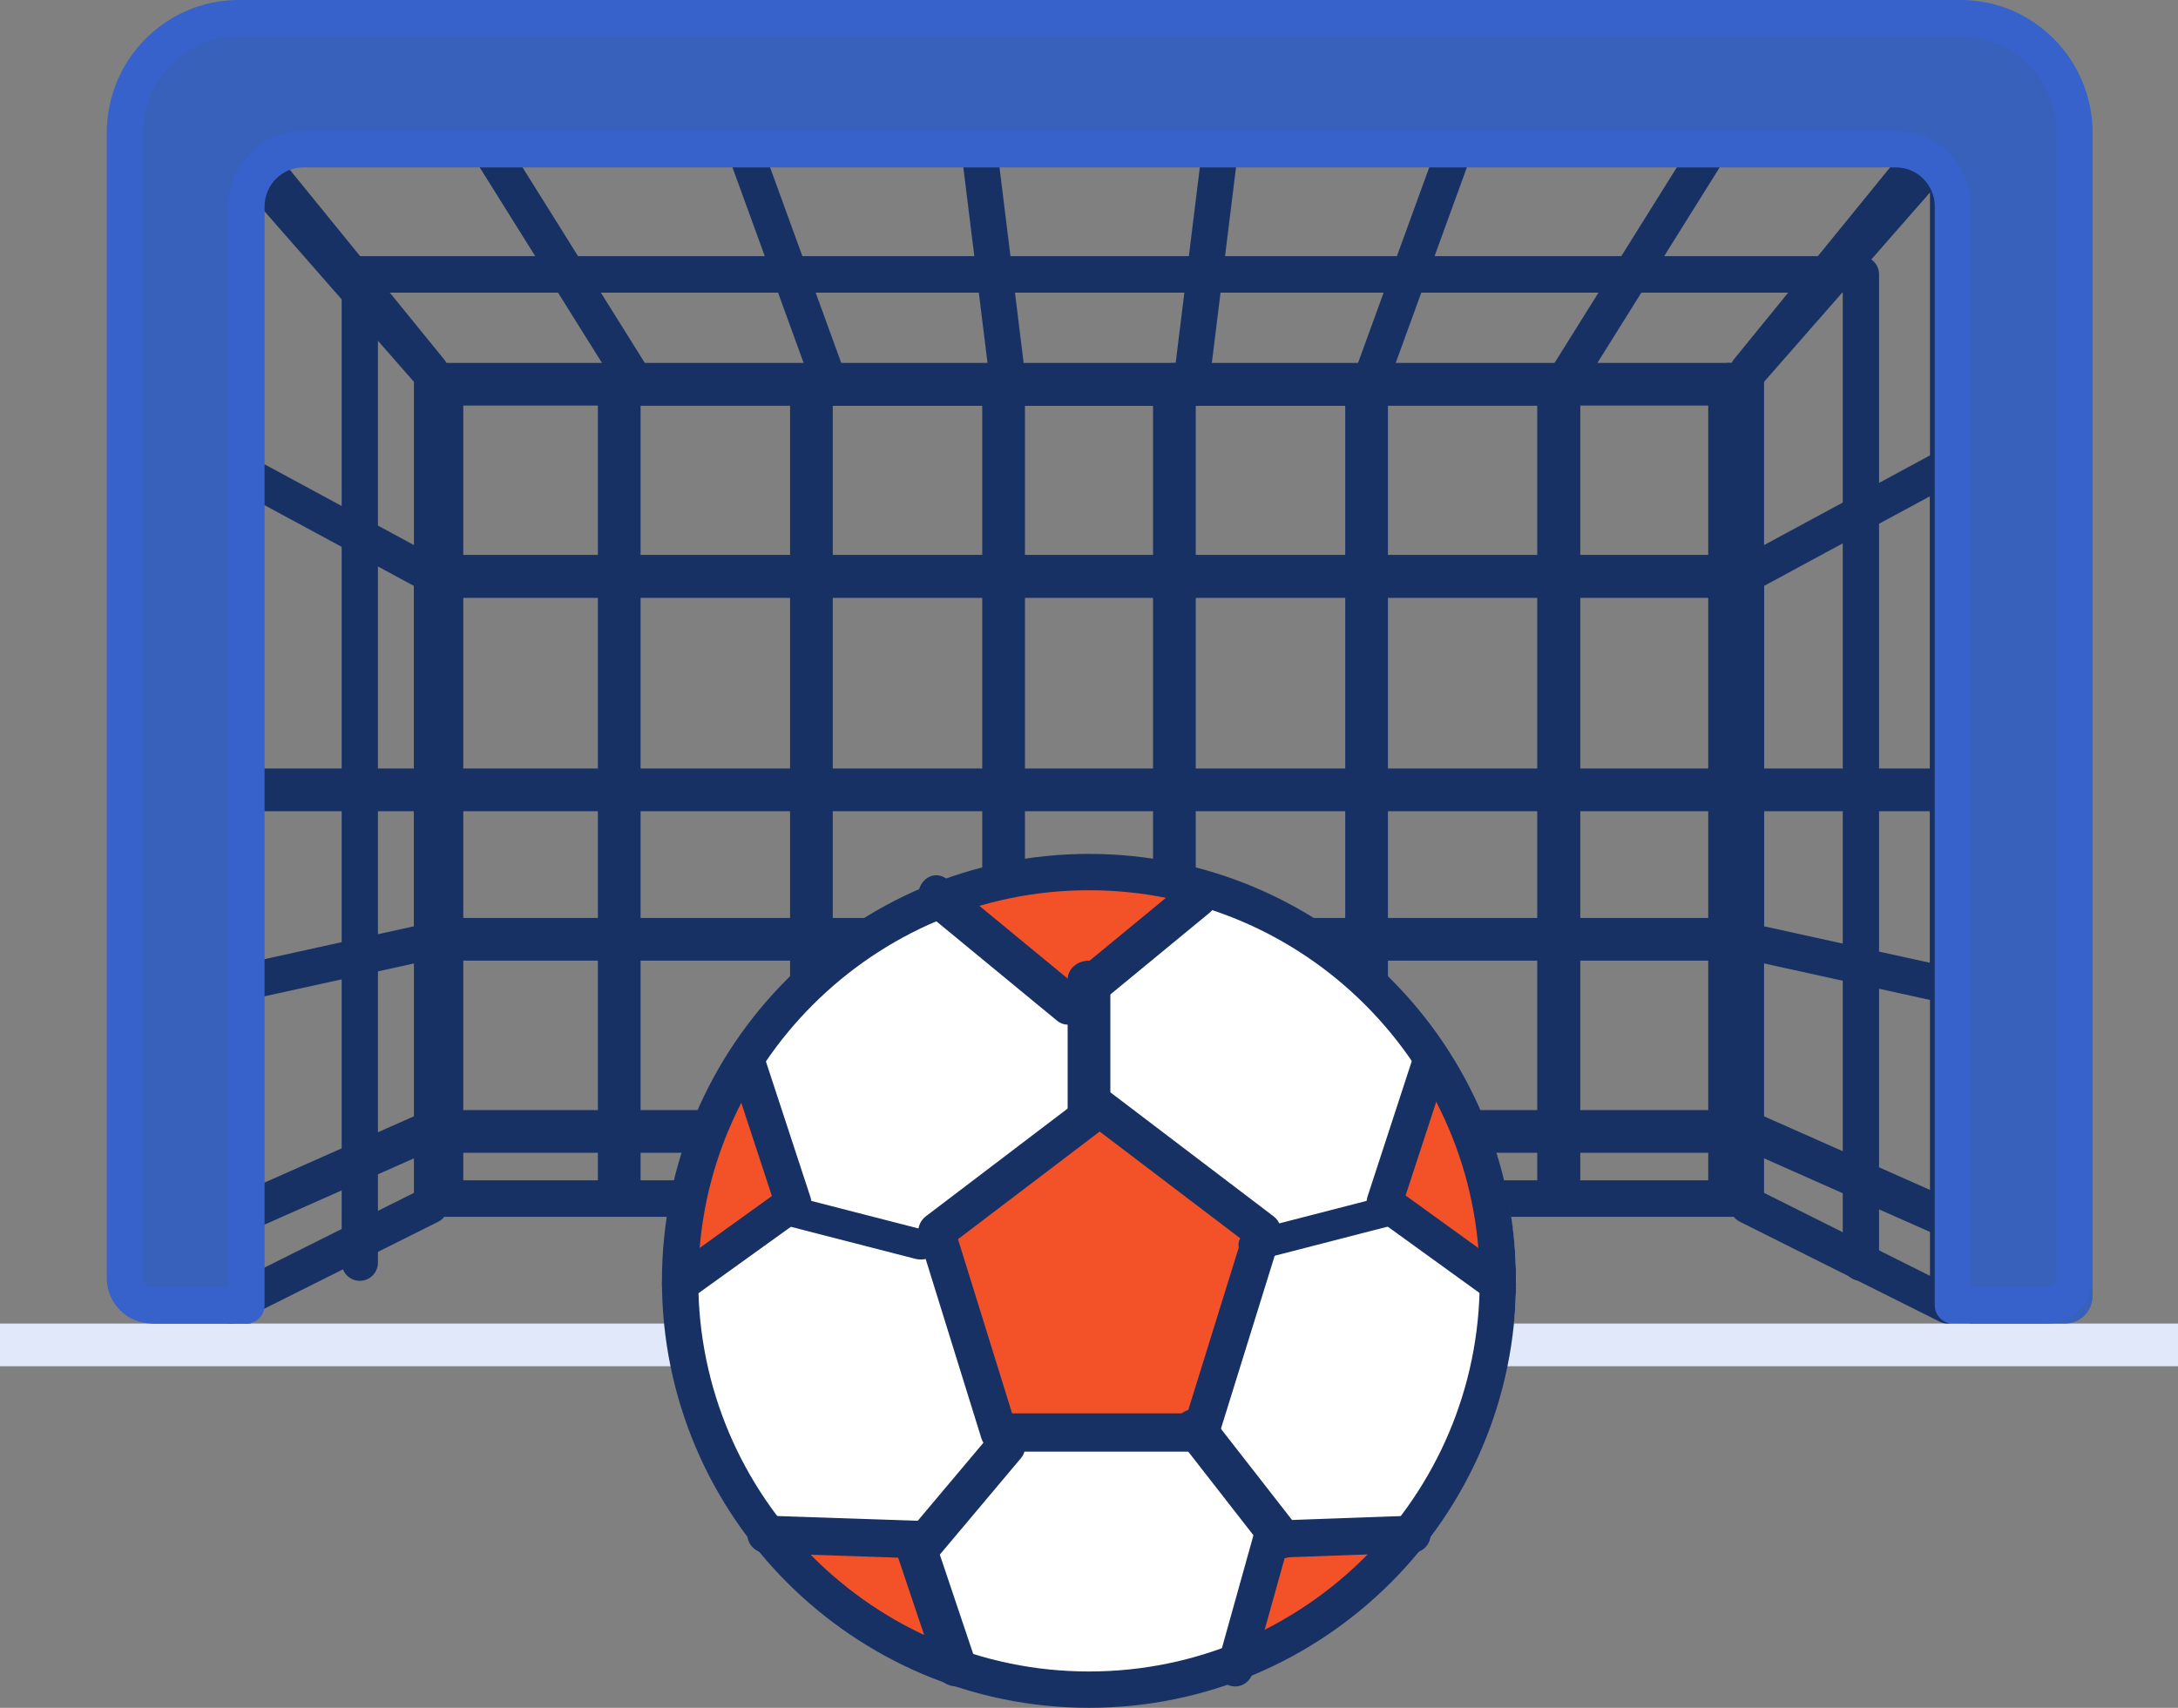 <svg xmlns="http://www.w3.org/2000/svg" width="102" height="80" viewBox="0 0 102 80">
    <rect x="0" y="0" width="102" height="80" fill="#808080" stroke="none"/>
    <g fill="none">
        <path fill="#E1E8FA" d="M0 62L102 62 102 64 0 64z"/>
        <path fill="#183165" d="M81.152 57H20.848c-.468 0-.848-.383-.848-.855v-38.29c0-.472.38-.855.848-.855h60.304c.468 0 .848.383.848.855v38.29c0 .473-.38.855-.848.855zm-59.455-1.71h58.606V18.71H21.697v36.58z"/>
        <path fill="#183165" d="M91.193 62c-.116 0-.232-.027-.34-.081l-9.385-4.694c-.286-.143-.468-.452-.468-.79V17.411c0-.211.071-.416.2-.575l9.386-11.54c.222-.273.577-.369.891-.241.315.128.523.453.523.815V61.13c0 .297-.14.574-.373.734-.132.09-.283.137-.434.137zm-8.578-6.122l7.77 3.887V8.185l-7.77 9.555v38.138z"/>
        <path fill="#183165" d="M81.253 19H20.746c-.245 0-.479-.106-.64-.29L10.211 7.415c-.22-.252-.273-.61-.135-.914.138-.305.441-.501.776-.501h80.297c.334 0 .637.196.775.5.138.306.085.663-.135.915L81.893 18.71c-.162.184-.395.29-.64.29zM21.13 17.295h59.737l8.401-9.59H12.73l8.401 9.59z"/>
        <path fill="#183165" d="M10.807 62c-.151 0-.302-.046-.434-.137-.233-.16-.373-.437-.373-.734V5.871c0-.363.208-.687.523-.815.315-.128.67-.032.891.24L20.8 16.837c.13.16.201.363.201.575v39.023c0 .34-.182.648-.468.79l-9.385 4.694c-.108.054-.224.081-.34.081zm.808-53.816v51.58l7.77-3.886V17.74l-7.77-9.556zM73.088 19H29.911c-.293 0-.565-.15-.72-.4L22.13 7.305c-.164-.263-.173-.594-.024-.866.15-.27.435-.439.745-.439h57.298c.31 0 .595.168.745.44.15.271.14.602-.024.865L73.81 18.6c-.156.249-.429.4-.722.4zm-42.706-1.705h42.236l5.995-9.59H24.387l5.995 9.59z"/>
        <path fill="#183165" d="M64.064 19h-25.13c-.343 0-.65-.22-.772-.552l-4.11-11.296c-.094-.262-.06-.555.095-.785.154-.23.407-.367.678-.367h33.35c.27 0 .524.137.678.367.155.23.19.523.094.785l-4.11 11.296c-.121.332-.429.552-.773.552zm-24.558-1.705h23.987l3.49-9.59H36.015l3.49 9.59z"/>
        <path fill="#183165" d="M55.765 19h-8.53c-.424 0-.781-.32-.833-.746L45.006 6.959c-.03-.243.045-.487.204-.67.16-.184.39-.289.63-.289h11.32c.24 0 .47.105.63.289.16.183.233.427.204.67l-1.396 11.295c-.052.426-.41.746-.833.746zm-7.789-1.705h7.047l1.184-9.59h-9.415l1.184 9.59zM29 57c-.552 0-1-.383-1-.855v-38.29c0-.472.448-.855 1-.855s1 .383 1 .855v38.29c0 .473-.448.855-1 .855zM38 57c-.552 0-1-.383-1-.855v-38.29c0-.472.448-.855 1-.855s1 .383 1 .855v38.29c0 .473-.447.855-1 .855z"/>
        <path fill="#183165" d="M47 57c-.552 0-1-.383-1-.855v-38.29c0-.472.448-.855 1-.855s1 .383 1 .855v38.29c0 .473-.447.855-1 .855zM55 57c-.552 0-1-.383-1-.855v-38.29c0-.472.448-.855 1-.855s1 .383 1 .855v38.29c0 .473-.447.855-1 .855zM64 57c-.552 0-1-.383-1-.855v-38.29c0-.472.448-.855 1-.855s1 .383 1 .855v38.29c0 .473-.448.855-1 .855zM73 57c-.552 0-1-.383-1-.855v-38.29c0-.472.448-.855 1-.855s1 .383 1 .855v38.29c0 .473-.448.855-1 .855z"/>
        <path fill="#183165" d="M73 57c-.552 0-1-.383-1-.855v-38.29c0-.472.448-.855 1-.855s1 .383 1 .855v38.29c0 .473-.448.855-1 .855zM81 57c-.552 0-1-.383-1-.855v-38.29c0-.472.448-.855 1-.855s1 .383 1 .855v38.29c0 .473-.448.855-1 .855z"/>
        <path fill="#183165" d="M81.152 28H20.848c-.468 0-.848-.448-.848-1s.38-1 .848-1h60.304c.468 0 .848.448.848 1s-.38 1-.848 1z"/>
        <path fill="#183165" d="M81.152 28H20.848c-.468 0-.848-.448-.848-1s.38-1 .848-1h60.304c.468 0 .848.448.848 1s-.38 1-.848 1zM81.152 38H20.848c-.468 0-.848-.448-.848-1s.38-1 .848-1h60.304c.468 0 .848.448.848 1s-.38 1-.848 1zM81.152 45H20.848c-.468 0-.848-.448-.848-1s.38-1 .848-1h60.304c.468 0 .848.448.848 1s-.38 1-.848 1zM81.152 54H20.848c-.468 0-.848-.448-.848-1s.38-1 .848-1h60.304c.468 0 .848.448.848 1s-.38 1-.848 1z"/>
        <path fill="#183165" d="M10.807 47c-.184 0-.364-.066-.51-.19-.188-.163-.297-.405-.297-.662V21.852c0-.297.146-.572.386-.727.24-.155.54-.167.79-.031l9.385 5.074c.27.146.439.439.439.758v17.158c0 .404-.268.752-.643.834l-9.385 2.065c-.055.011-.11.017-.165.017zm.808-23.754V45.1l7.77-1.709V27.447l-7.77-4.201zM10.808 58c-.323 0-.628-.222-.752-.584-.163-.472.042-1.003.458-1.188l9.385-4.165c.415-.184.883.049 1.045.52.163.473-.042 1.004-.458 1.189l-9.385 4.165c-.096.043-.196.063-.293.063z"/>
        <path fill="#183165" d="M20.193 38h-9.386c-.445 0-.807-.448-.807-1s.362-1 .807-1h9.386c.445 0 .807.448.807 1s-.362 1-.807 1zM91.193 47c-.055 0-.11-.006-.165-.018l-9.385-2.064c-.375-.082-.643-.43-.643-.834V26.926c0-.319.17-.612.44-.758l9.385-5.074c.25-.136.549-.124.789.03.24.156.386.431.386.728v24.296c0 .257-.11.5-.298.661-.145.125-.325.191-.51.191zm-8.578-3.609l7.77 1.71V23.245l-7.77 4.201v15.944zM91.192 58c-.097 0-.197-.02-.293-.063l-9.385-4.165c-.416-.185-.62-.717-.458-1.188.162-.472.63-.705 1.045-.52l9.385 4.164c.416.185.62.717.458 1.188-.124.362-.429.584-.752.584z"/>
        <path fill="#183165" d="M91.193 38h-9.386c-.445 0-.807-.448-.807-1s.362-1 .807-1h9.386c.445 0 .807.448.807 1s-.361 1-.807 1z"/>
        <path fill="#183165" d="M87.15 60c-.47 0-.85-.383-.85-.855V13.71H17.7v45.434c0 .472-.38.855-.85.855s-.85-.383-.85-.855v-46.29c0-.472.38-.855.85-.855h70.3c.47 0 .85.383.85.855v46.29c0 .472-.38.855-.85.855z"/>
        <path fill="#3761BA" d="M6 6.431v54.273C6 61.42 6.573 62 7.28 62h4.46V9.922c0-1.5 1.201-2.715 2.683-2.715h75.153c1.482 0 2.684 1.215 2.684 2.715V62h4.46c.707 0 1.28-.58 1.28-1.296V6.431C98 3.431 95.597 1 92.633 1H11.366C8.403 1 6 3.431 6 6.431z"/>
        <path fill="#3762CC" d="M95.882 62h-4.426c-.468 0-.847-.382-.847-.854V9.672c0-1.009-.815-1.83-1.816-1.83H14.207c-1.001 0-1.816.82-1.816 1.83v51.474c0 .472-.38.854-.847.854H7.118C5.95 62 5 61.043 5 59.866V6.222C5 2.792 7.77 0 11.173 0h80.654C95.231 0 98 2.791 98 6.222v53.644C98 61.043 97.05 62 95.882 62zm-3.579-1.707h3.58c.233 0 .423-.192.423-.427V6.222c0-2.49-2.01-4.515-4.479-4.515H11.173c-2.47 0-4.479 2.025-4.479 4.515v53.644c0 .235.19.427.424.427h3.579V9.673c0-1.951 1.575-3.538 3.51-3.538h74.587c1.935 0 3.51 1.587 3.51 3.537v50.62h-.001z"/>
        <ellipse cx="51.5" cy="60" fill="#FFF" rx="19.5" ry="19"/>
        <path fill="#F35229" d="M32 60l6-3.699L35.587 50C33.322 52.852 32 56.287 32 59.983V60zM45 42.124L51 47l6-4.876C55.12 41.397 53.101 41 51 41s-4.12.397-6 1.124zM42.186 71.267L35 71c2.303 3.152 5.413 5.603 9 7l-1.814-6.733zM58 78c3.587-1.397 6.697-3.848 9-7l-7.186.267L58 78zM64 56.298L70 60c.01-3.706-1.316-7.149-3.59-10L64 56.298zM52 52L44 57.73 47.056 67 56.944 67 60 57.73z"/>
        <path fill="#183165" d="M56.223 68h-9.447c-.37 0-.7-.25-.815-.62l-2.919-9.398c-.115-.37.011-.774.312-1.002l7.642-5.809c.3-.228.707-.228 1.008 0l7.643 5.809c.3.228.426.633.311 1.002l-2.92 9.398c-.115.37-.444.62-.815.62zm-8.824-1.793H55.6l2.535-8.16-6.635-5.042-6.635 5.043 2.534 8.159z"/>
        <path fill="#183165" d="M51 80c-11.028 0-20-8.972-20-20s8.972-20 20-20 20 8.972 20 20-8.972 20-20 20zm0-38.298c-10.09 0-18.298 8.209-18.298 18.298 0 10.09 8.209 18.298 18.298 18.298 10.09 0 18.298-8.209 18.298-18.298 0-10.09-8.209-18.298-18.298-18.298z"/>
        <path fill="#183165" d="M70.16 61c-.172 0-.345-.052-.494-.16l-5.32-3.845c-.294-.212-.417-.59-.305-.934l2.117-6.483c.144-.44.619-.68 1.06-.537.44.143.683.614.54 1.054L65.827 56l4.826 3.488c.375.271.458.794.185 1.168-.164.225-.42.344-.68.344z"/>
        <path fill="#183165" d="M58.876 59c-.37 0-.713-.187-.833-.48-.15-.365.102-.757.562-.876l6.248-1.61c.461-.118.954.08 1.104.446.15.365-.103.757-.562.876l-6.248 1.61c-.09.023-.181.034-.271.034zM57.847 79c-.077 0-.156-.01-.234-.034-.45-.132-.709-.614-.58-1.075l1.682-6.024c.102-.362.418-.616.785-.63L66.124 71c.466-.006.859.359.875.838.017.48-.349.883-.816.9l-6.01.215-1.512 5.417c-.107.381-.446.63-.814.63z"/>
        <path fill="#183165" d="M60.04 73c-.3 0-.594-.128-.782-.369l-4.077-5.23c-.31-.397-.211-.95.22-1.235.43-.285 1.03-.194 1.34.203l4.078 5.23c.31.397.211.95-.22 1.235-.17.112-.365.166-.56.166zM43.09 73h-.033l-.3-.01-6.878-.232c-.503-.017-.896-.424-.878-.91.017-.484.435-.871.942-.847l6.893.232.285.01c.503.017.896.424.878.908-.017.475-.422.849-.91.849z"/>
        <path fill="#183165" d="M44.813 79c-.418 0-.802-.235-.923-.594l-1.853-5.513c-.08-.241-.028-.5.143-.704l4.078-4.847c.31-.368.91-.452 1.341-.188.431.264.53.777.22 1.144l-3.805 4.525 1.724 5.13c.147.436-.148.89-.659 1.015-.089.021-.178.032-.266.032zM31.852 61c-.263 0-.523-.12-.69-.347-.276-.377-.191-.903.189-1.177l4.798-3.45-1.944-5.923c-.146-.443.1-.918.546-1.062.447-.142.927.098 1.072.54l2.135 6.505c.114.347-.01.728-.309.942l-5.298 3.81c-.15.11-.326.162-.5.162z"/>
        <path fill="#183165" d="M43.129 59c-.09 0-.18-.01-.268-.034l-6.257-1.61c-.458-.118-.71-.51-.562-.874.148-.366.64-.566 1.097-.448l6.257 1.61c.458.118.71.51.562.875-.12.294-.462.481-.83.481zM50.007 48c-.176 0-.351-.061-.5-.184l-6.157-5.072c-.38-.313-.463-.916-.188-1.347.277-.43.809-.525 1.188-.213l5.657 4.66 5.643-4.649c.38-.312.912-.217 1.188.213.276.431.191 1.034-.188 1.347l-6.144 5.06c-.149.124-.324.185-.5.185z"/>
        <path fill="#183165" d="M51 53c-.552 0-1-.393-1-.877v-6.246c0-.484.448-.877 1-.877s1 .393 1 .877v6.246c0 .485-.448.877-1 .877z"/>
    </g>
</svg>
